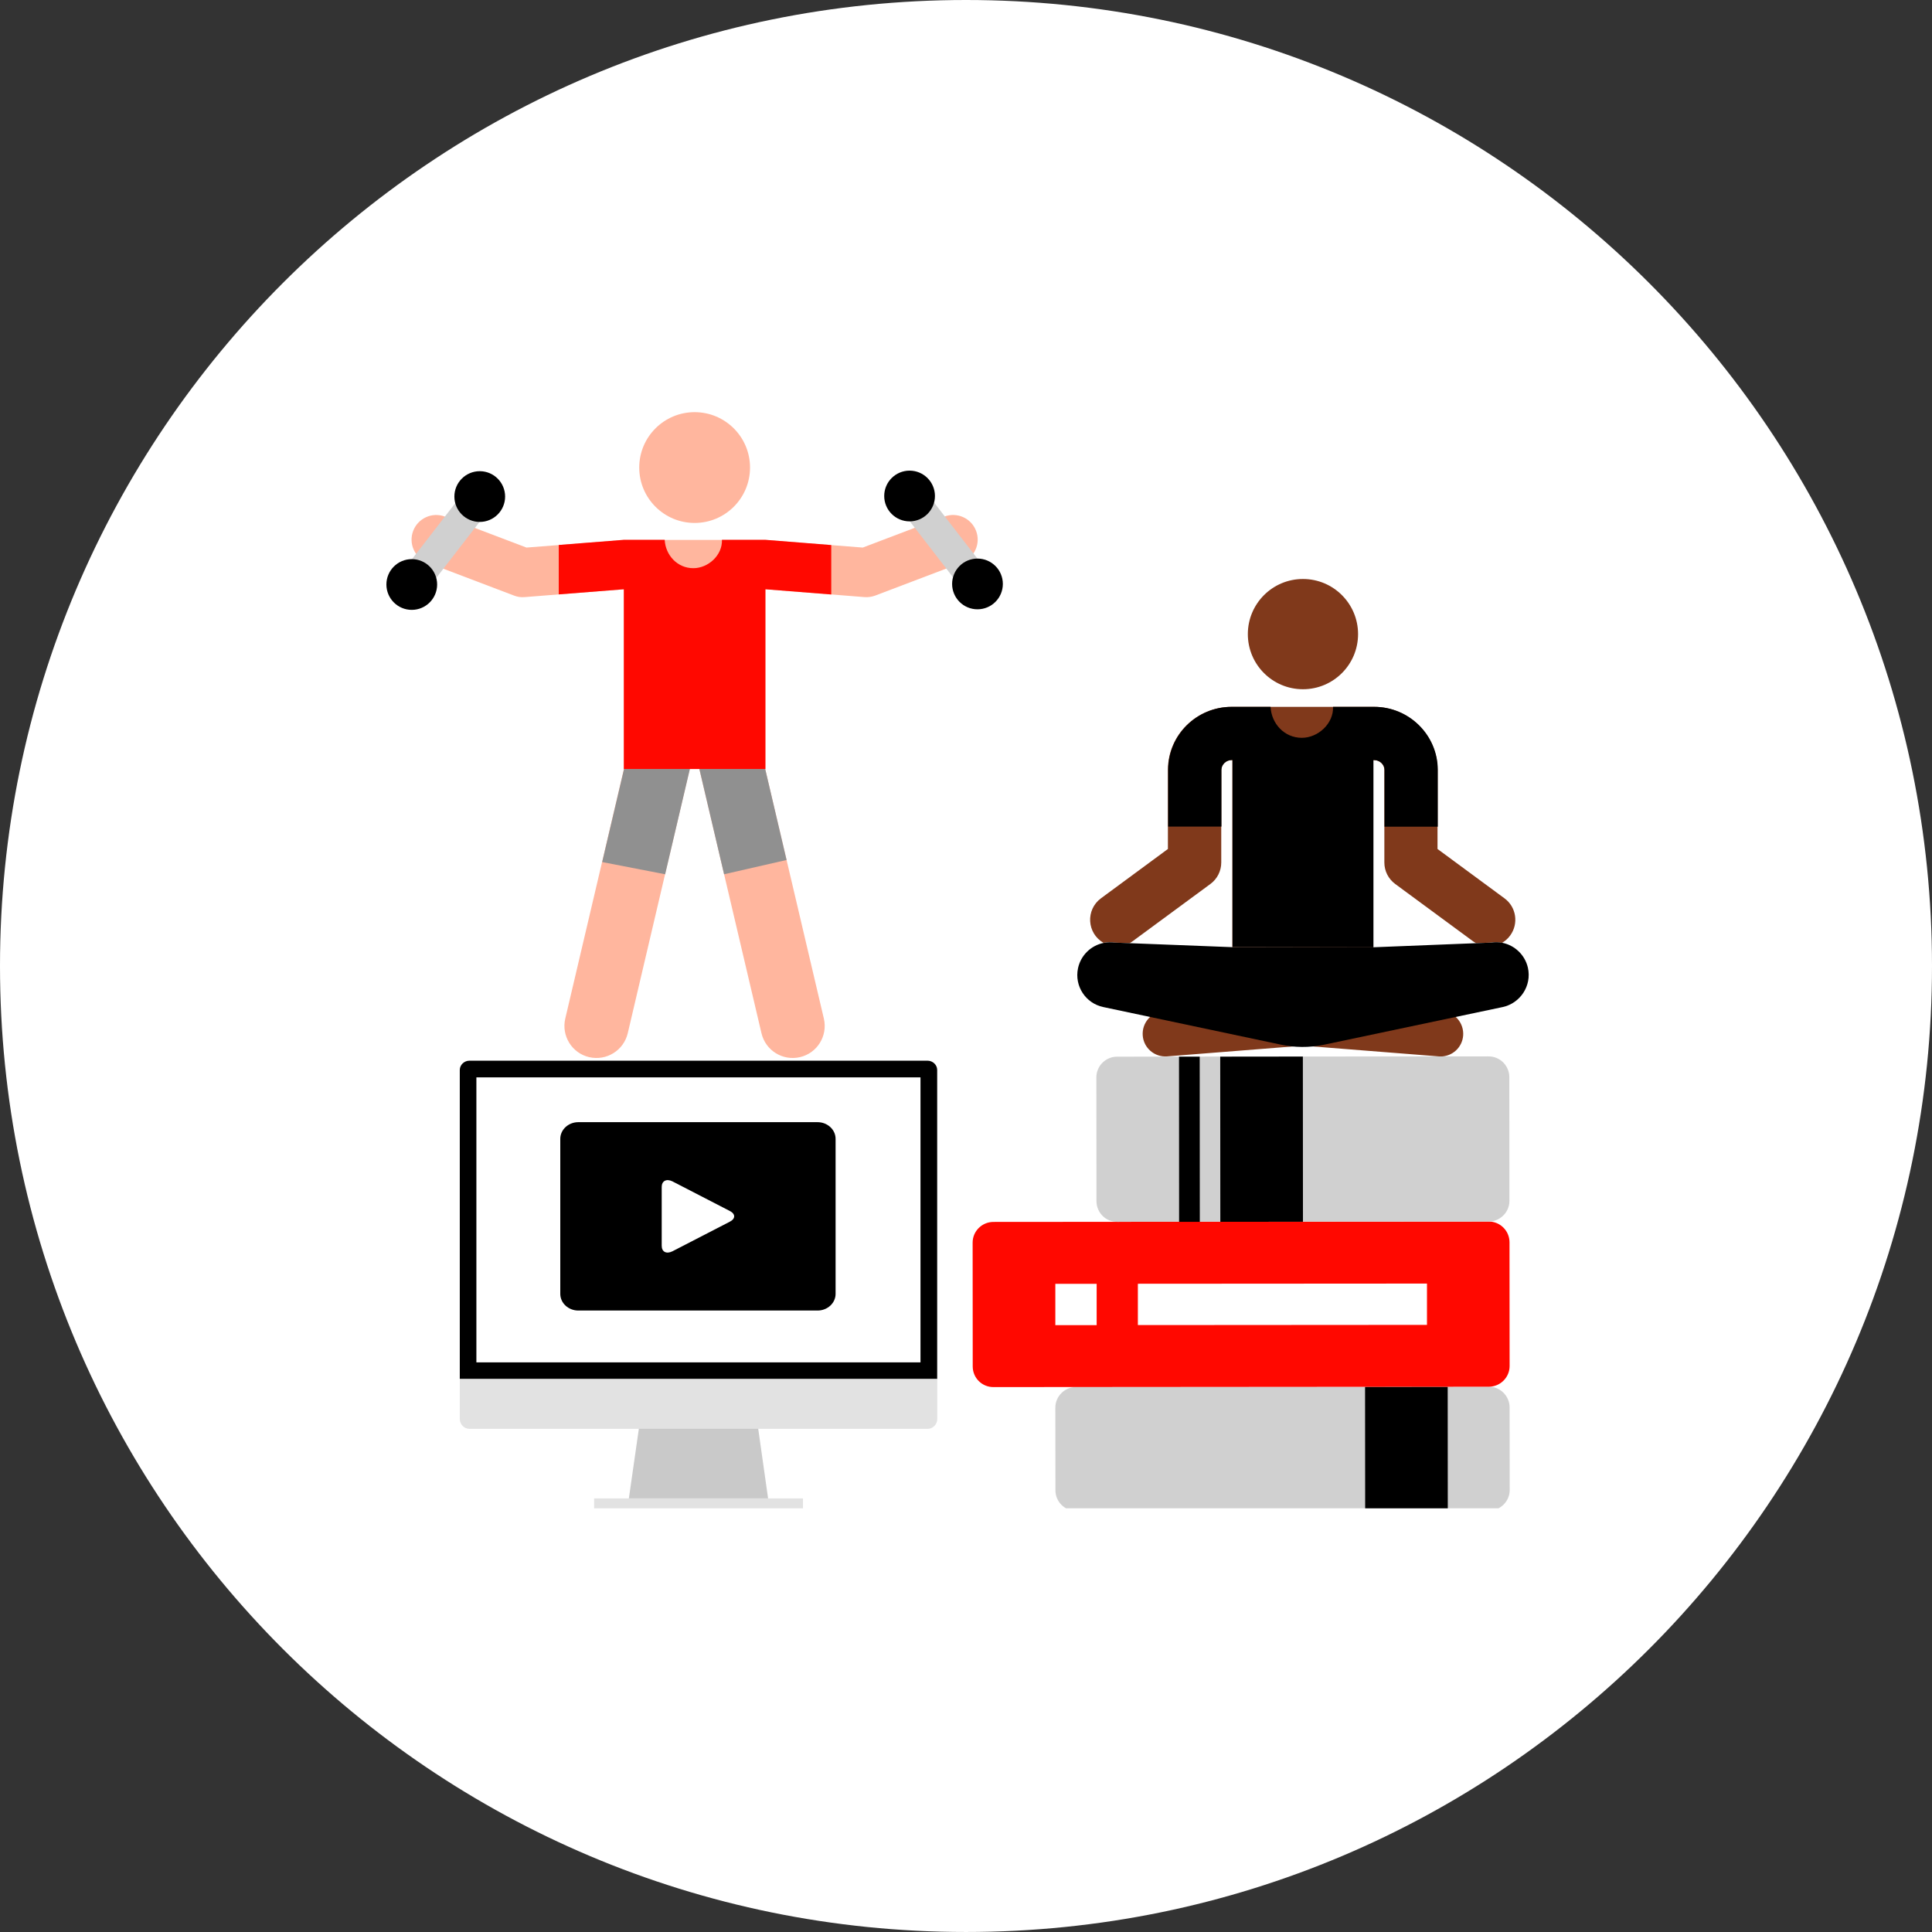 <svg width="150" height="150" viewBox="0 0 150 150" fill="none" xmlns="http://www.w3.org/2000/svg">
<rect x="0" y="0" width="150" height="150" fill="#333333" stroke="none"/>
<path d="M75 149.999C116.421 149.999 150 116.42 150 74.999C150 33.578 116.421 0 75 0C33.579 0 0 33.578 0 74.999C0 116.42 33.579 149.999 75 149.999Z" fill="white"/>
<g clip-path="url(#clip0)">
<path d="M111.977 78.506L101.16 77.666L90.343 78.506C89.373 78.578 88.648 79.426 88.721 80.396C88.793 81.366 89.64 82.09 90.611 82.018L101.16 81.185C112.397 82.068 111.709 82.025 111.847 82.025C112.759 82.025 113.527 81.323 113.599 80.403C113.672 79.426 112.948 78.586 111.977 78.506Z" fill="#80391B"/>
<path d="M86.571 73.184L87.7 73.228C87.78 73.184 87.867 73.133 87.939 73.076L93.978 68.63C94.506 68.239 94.818 67.624 94.818 66.965V59.767C94.825 59.362 95.187 59.014 95.614 59.014H95.679V73.539L106.62 73.546V59.014H106.685C107.112 59.014 107.481 59.355 107.481 59.767V66.965C107.481 67.624 107.793 68.239 108.321 68.63L114.36 73.076C114.44 73.133 114.519 73.184 114.606 73.228L115.736 73.184C116.04 73.133 116.337 73.148 116.619 73.199C116.858 73.061 117.075 72.873 117.249 72.634C117.922 71.714 117.727 70.418 116.807 69.745L111.609 65.915V59.753V59.746C111.594 57.067 109.386 54.88 106.678 54.88C105.425 54.88 96.86 54.88 95.607 54.88C92.899 54.88 90.691 57.059 90.676 59.746V59.753V65.915L85.478 69.745C84.275 70.636 84.384 72.46 85.673 73.199C85.977 73.148 86.274 73.133 86.571 73.184Z" fill="#80391B"/>
<path d="M116.808 73.242C116.822 73.242 116.829 73.249 116.844 73.249C116.829 73.249 116.822 73.242 116.808 73.242Z" fill="#80391B"/>
<path d="M101.161 53.512C103.524 53.512 105.44 51.596 105.44 49.233C105.44 46.869 103.524 44.953 101.161 44.953C98.798 44.953 96.882 46.869 96.882 49.233C96.882 51.596 98.798 53.512 101.161 53.512Z" fill="#80391B"/>
<path d="M106.699 54.88H103.499C103.542 56.183 102.333 57.284 101.073 57.284C99.719 57.284 98.713 56.183 98.647 54.88H95.628C92.92 54.88 90.712 57.059 90.697 59.746V64.177H94.832V59.76C94.839 59.355 95.201 59.007 95.628 59.007H95.693V73.525L106.634 73.546V59.014H106.699C107.126 59.014 107.495 59.355 107.495 59.767V64.184H111.63V59.753C111.615 57.059 109.4 54.88 106.699 54.88Z" fill="black"/>
<path d="M118.624 75.125C118.393 74.125 117.589 73.387 116.64 73.199C116.358 73.141 116.061 73.133 115.757 73.184L114.628 73.228L106.641 73.546L95.701 73.539L87.707 73.228L86.578 73.184C86.281 73.141 85.984 73.148 85.694 73.206C84.71 73.401 83.913 74.162 83.696 75.175C83.406 76.551 84.282 77.898 85.658 78.187L99.444 81.105C100.523 81.337 101.638 81.344 102.724 81.127L116.669 78.187C118.031 77.891 118.943 76.537 118.624 75.125Z" fill="black"/>
<path d="M45.74 82.076C44.401 81.764 43.576 80.418 43.887 79.085L48.709 58.573C49.02 57.233 50.367 56.408 51.7 56.719C53.039 57.031 53.864 58.377 53.553 59.71L48.738 80.222C48.419 81.562 47.08 82.387 45.74 82.076Z" fill="#FFB69E"/>
<path d="M59.121 80.222L54.299 59.71C53.988 58.37 54.813 57.031 56.153 56.719C57.492 56.408 58.832 57.233 59.143 58.573L63.965 79.085C64.276 80.425 63.451 81.764 62.112 82.076C60.779 82.387 59.44 81.569 59.121 80.222Z" fill="#FFB69E"/>
<path d="M51.641 67.878L53.56 59.71C53.871 58.371 53.046 57.031 51.706 56.72C50.367 56.409 49.027 57.234 48.716 58.574L46.754 66.929L51.641 67.878Z" fill="#909090"/>
<path d="M56.218 67.877L61.069 66.769L59.143 58.566C58.832 57.226 57.485 56.401 56.153 56.712C54.813 57.023 53.988 58.37 54.299 59.702L56.218 67.877Z" fill="#909090"/>
<path d="M75.783 41.217C75.406 40.225 74.305 39.733 73.314 40.109L66.985 42.513L59.419 41.92H48.442L40.876 42.513L34.548 40.109C33.556 39.733 32.455 40.233 32.079 41.217C31.702 42.209 32.202 43.31 33.187 43.686L39.913 46.242C40.174 46.343 40.456 46.387 40.746 46.358L48.435 45.75V59.702H59.426V45.75L67.116 46.358C67.391 46.38 67.673 46.343 67.948 46.242L74.675 43.686C75.659 43.31 76.159 42.202 75.783 41.217Z" fill="#FFB69E"/>
<path d="M59.426 41.912H56.052C56.095 43.107 54.987 44.114 53.829 44.114C52.591 44.114 51.671 43.107 51.606 41.912H48.435L43.381 42.311V46.148L48.435 45.75V59.702H59.426V45.75L64.538 46.155V42.318L59.426 41.912Z" fill="#FF0800"/>
<path d="M53.931 40.602C56.306 40.602 58.232 38.676 58.232 36.301C58.232 33.926 56.306 32 53.931 32C51.556 32 49.63 33.926 49.63 36.301C49.63 38.676 51.556 40.602 53.931 40.602Z" fill="#FFB69E"/>
<path d="M35.721 38.581L31.465 44.087L33.35 45.544L37.605 40.038L35.721 38.581Z" fill="#D0D0D0"/>
<path d="M31.969 47.35C33.057 47.35 33.939 46.468 33.939 45.38C33.939 44.293 33.057 43.411 31.969 43.411C30.882 43.411 30 44.293 30 45.38C30 46.468 30.882 47.35 31.969 47.35Z" fill="black"/>
<path d="M37.248 40.522C38.335 40.522 39.217 39.64 39.217 38.553C39.217 37.465 38.335 36.583 37.248 36.583C36.16 36.583 35.278 37.465 35.278 38.553C35.278 39.64 36.16 40.522 37.248 40.522Z" fill="black"/>
<path d="M72.147 38.534L70.262 39.991L74.517 45.496L76.402 44.039L72.147 38.534Z" fill="#D0D0D0"/>
<path d="M75.891 47.306C76.979 47.306 77.861 46.425 77.861 45.337C77.861 44.249 76.979 43.368 75.891 43.368C74.804 43.368 73.922 44.249 73.922 45.337C73.922 46.425 74.804 47.306 75.891 47.306Z" fill="black"/>
<path d="M70.62 40.479C71.707 40.479 72.589 39.597 72.589 38.509C72.589 37.422 71.707 36.54 70.62 36.54C69.532 36.54 68.65 37.422 68.65 38.509C68.65 39.597 69.532 40.479 70.62 40.479Z" fill="black"/>
<path d="M35.698 107.07V83.075C35.698 82.677 36.038 82.351 36.451 82.351H72.01C72.422 82.351 72.763 82.677 72.763 83.075V107.063H35.698V107.07Z" fill="black"/>
<path d="M72.77 107.07V110.162C72.77 110.589 72.43 110.936 72.017 110.936H36.451C36.038 110.936 35.698 110.589 35.698 110.162V107.07H72.77Z" fill="#E2E2E2"/>
<path d="M48.825 116.338H59.635L58.868 110.929H49.6L48.825 116.338Z" fill="#C9C9C9"/>
<path d="M62.344 116.338H46.125V117.112H62.344V116.338Z" fill="#E2E2E2"/>
<path d="M71.467 83.647H36.987V105.774H71.467V83.647Z" fill="white"/>
<path d="M81.944 115.708L81.936 109.293C81.936 108.409 82.653 107.693 83.544 107.685L115.598 107.664C116.481 107.664 117.198 108.38 117.205 109.264L117.213 115.679C117.213 116.562 116.496 117.279 115.612 117.286L83.558 117.308C82.661 117.308 81.944 116.591 81.944 115.708Z" fill="#D0D0D0"/>
<path d="M105.991 117.293L105.983 107.678L112.399 107.671L112.406 117.286L105.991 117.293Z" fill="black"/>
<path d="M75.522 106.092L75.515 96.477C75.515 95.594 76.231 94.877 77.122 94.87L115.591 94.841C116.474 94.841 117.191 95.557 117.198 96.441L117.206 106.056C117.206 106.94 116.489 107.656 115.606 107.664L77.136 107.693C76.246 107.7 75.522 106.983 75.522 106.092Z" fill="#FF0800"/>
<path d="M110.79 102.863V99.656L88.344 99.67V102.878L110.79 102.863ZM81.936 102.885H85.144V99.677H81.936V102.885Z" fill="white"/>
<path d="M85.129 93.262L85.122 83.647C85.122 82.763 85.839 82.046 86.722 82.039L115.576 82.018C116.459 82.018 117.176 82.734 117.183 83.618L117.191 93.233C117.191 94.117 116.474 94.833 115.59 94.841L86.737 94.862C85.853 94.87 85.137 94.153 85.129 93.262Z" fill="#D0D0D0"/>
<path d="M101.161 94.855L101.154 82.032L94.738 82.039L94.746 94.862L101.161 94.855ZM91.545 94.862H93.153L93.145 82.039H91.538L91.545 94.862Z" fill="black"/>
<path d="M43.5 100.45V88.425C43.499 88.254 43.535 88.085 43.606 87.927C43.676 87.769 43.78 87.625 43.911 87.504C44.042 87.383 44.197 87.288 44.368 87.222C44.539 87.157 44.723 87.124 44.908 87.125H63.467C63.652 87.124 63.836 87.157 64.007 87.222C64.178 87.288 64.333 87.383 64.464 87.504C64.595 87.625 64.699 87.769 64.769 87.927C64.84 88.085 64.876 88.254 64.875 88.425V100.45C64.876 100.621 64.84 100.79 64.769 100.948C64.699 101.106 64.595 101.25 64.464 101.371C64.333 101.492 64.178 101.587 64.007 101.652C63.836 101.718 63.652 101.751 63.467 101.75H44.908C44.723 101.751 44.539 101.718 44.368 101.652C44.197 101.587 44.042 101.492 43.911 101.371C43.78 101.25 43.676 101.106 43.606 100.948C43.535 100.79 43.499 100.621 43.5 100.45Z" fill="black"/>
<path d="M51.375 92.151C51.375 91.689 51.745 91.491 52.208 91.722L56.653 94.015C57.116 94.246 57.116 94.626 56.653 94.857L52.208 97.15C51.745 97.381 51.375 97.2 51.375 96.721V92.151Z" fill="white"/>
</g>
<defs>
<clipPath id="clip0">
<rect x="30" y="32" width="90" height="85.105" fill="white"/>
</clipPath>
</defs>
</svg>
